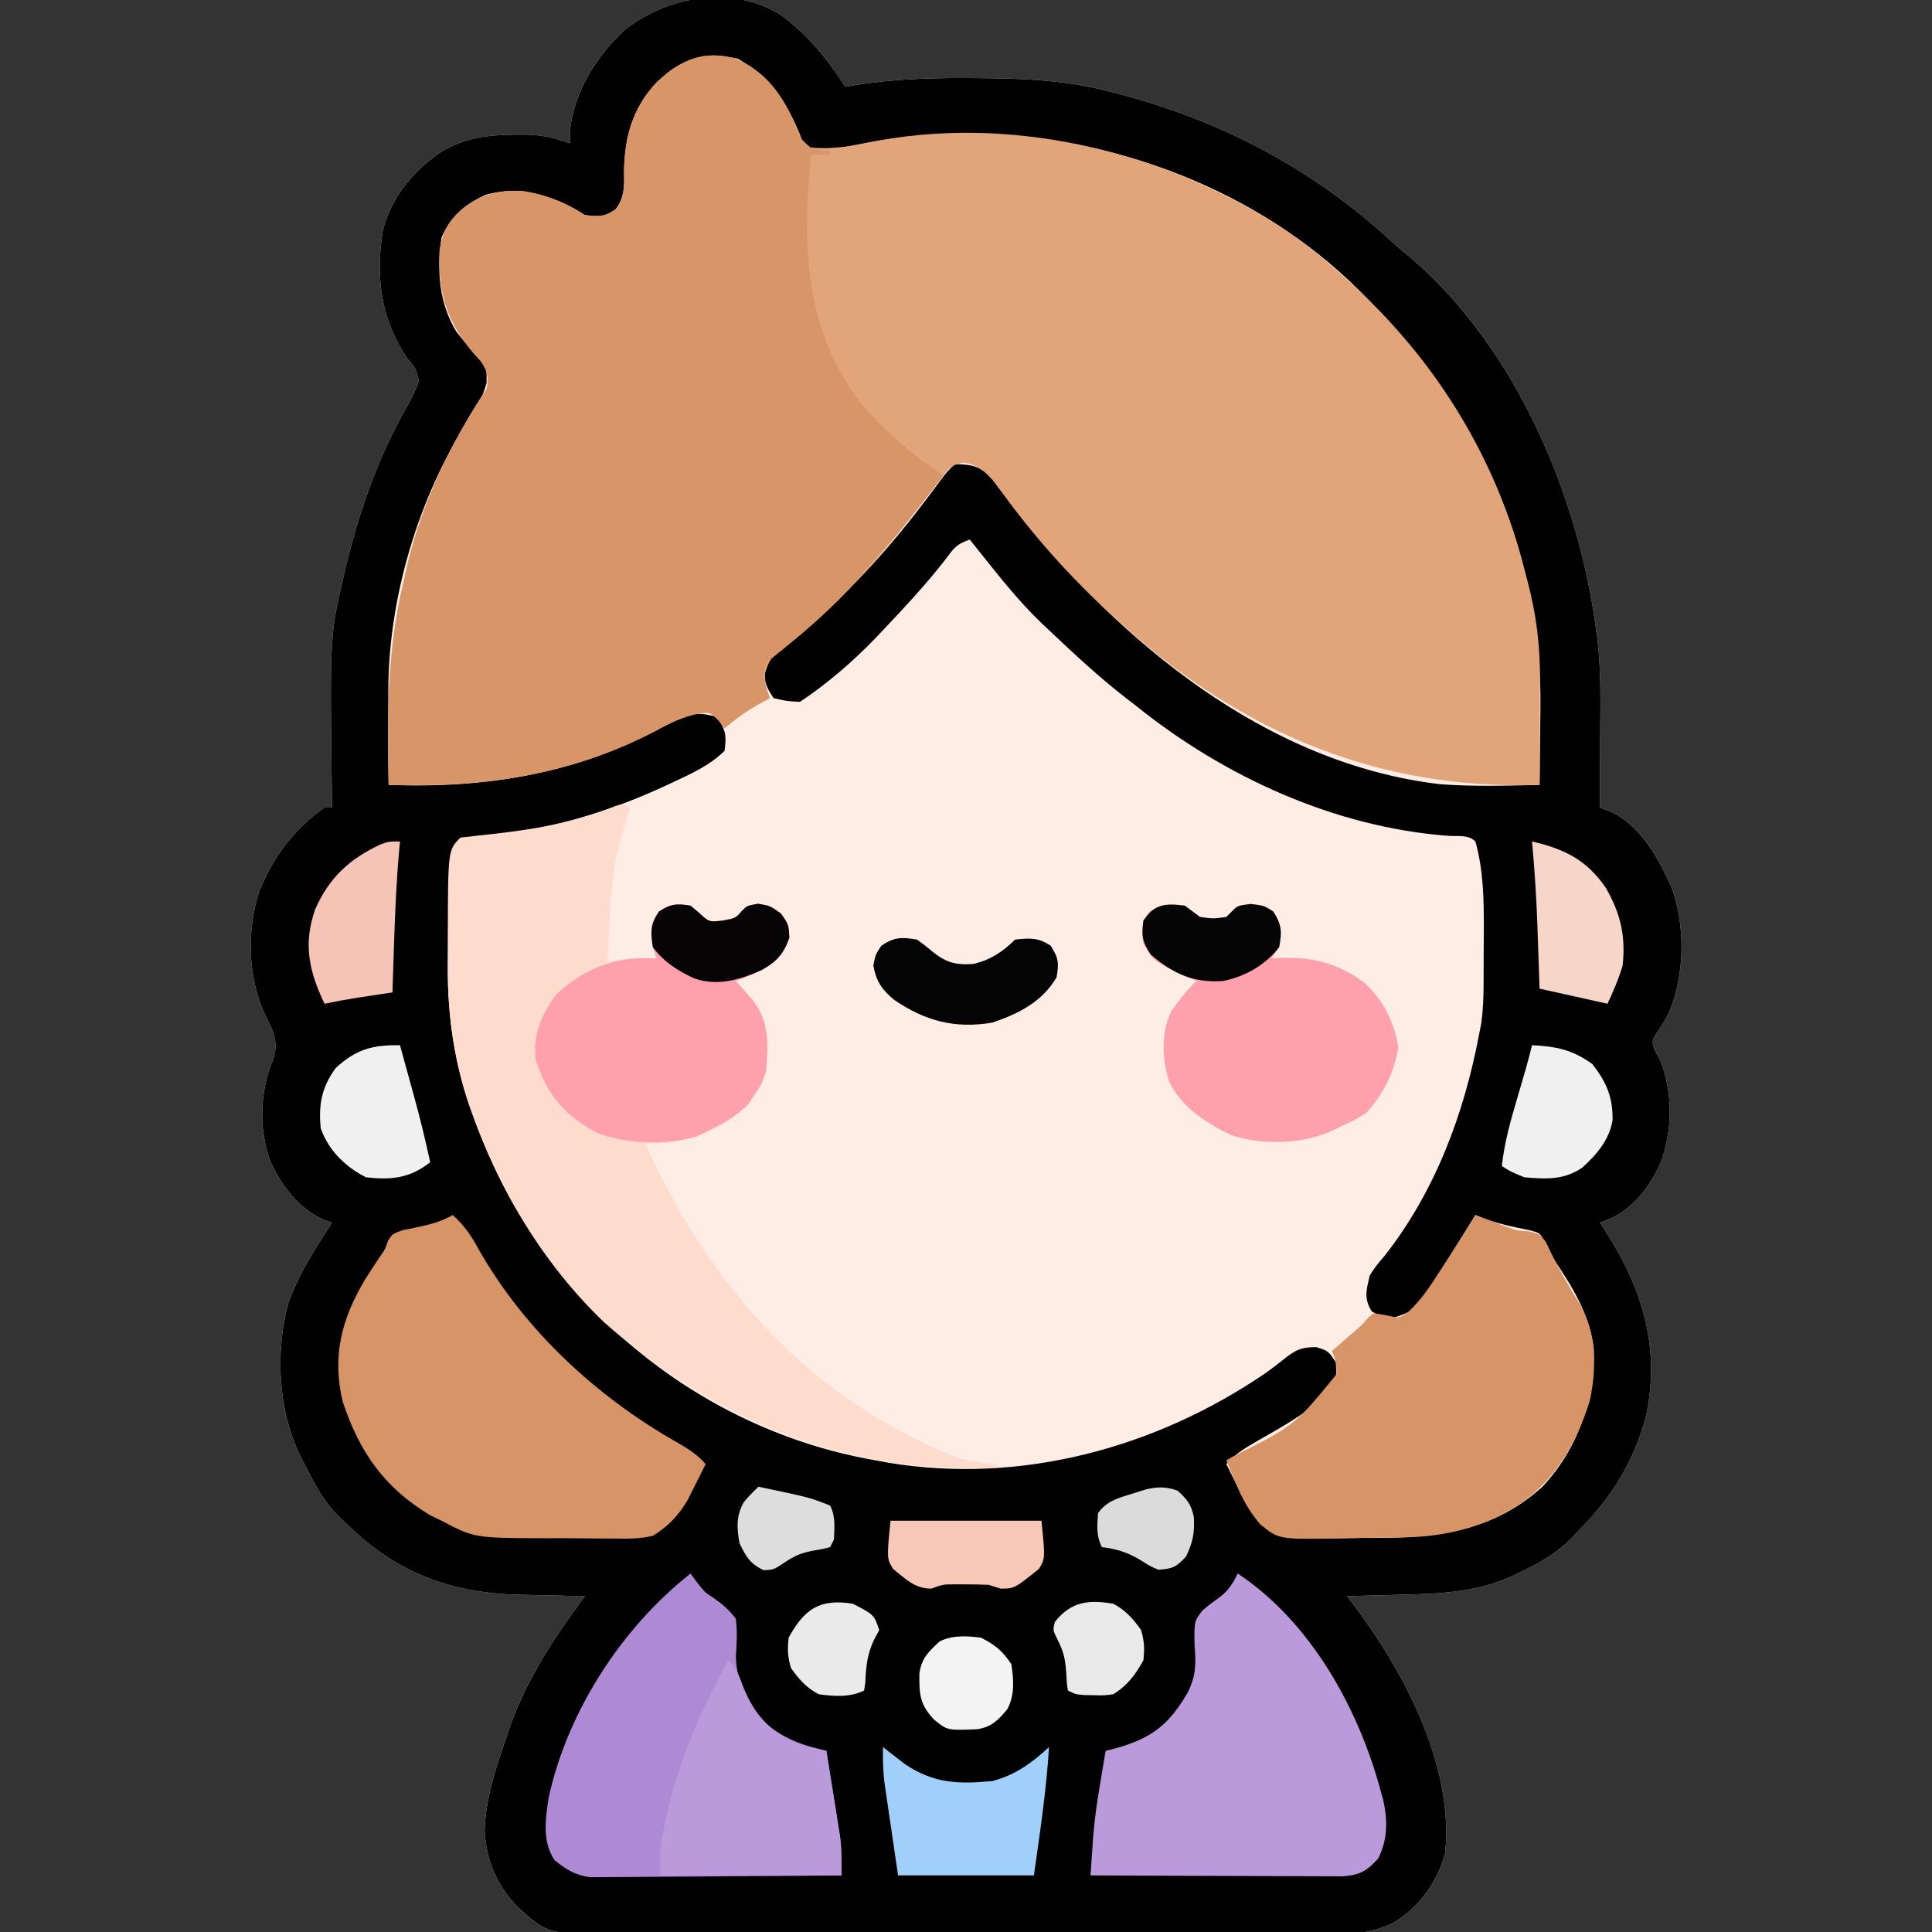 <?xml version="1.0" encoding="UTF-8"?>
<svg version="1.1" xmlns="http://www.w3.org/2000/svg" width="512" height="512">
<rect width="100%" height="100%" fill="#333333" stroke="none"/>
<path d="M0 0 C7.148 5.309 12.214 11.558 17 19 C17.805 18.859 18.611 18.719 19.441 18.573 C29.246 17.001 38.776 16.639 48.688 16.688 C49.481 16.69 50.274 16.692 51.092 16.694 C62.942 16.746 74.453 17.091 86 20 C87.171 20.29 87.171 20.29 88.366 20.586 C116.124 27.698 140.757 40.558 161.824 60.012 C163.57 61.607 165.333 63.099 167.188 64.562 C194.854 88.54 211.297 127.364 216 163 C216.096 163.674 216.193 164.347 216.292 165.042 C217.4 174.024 217.108 183.092 217.062 192.125 C217.057 193.862 217.053 195.599 217.049 197.336 C217.038 201.557 217.021 205.779 217 210 C217.788 210.302 218.575 210.603 219.387 210.914 C227.66 214.352 232.521 223.512 236.039 231.301 C239.769 241.671 239.494 254.93 235 265 C234.25 266.283 233.48 267.555 232.688 268.812 C230.653 271.796 230.653 271.796 231.625 274.5 C232.079 275.325 232.532 276.15 233 277 C236.367 285.793 236.311 295.578 233 304.375 C230.002 310.746 225.815 316.32 219.25 319.211 C218.507 319.471 217.765 319.732 217 320 C217.603 320.932 218.207 321.864 218.828 322.824 C228.419 337.96 232.908 352.994 229.305 370.941 C226.032 383.467 220.072 392.881 211 402 C210.397 402.638 209.793 403.276 209.172 403.934 C205.108 407.9 200.646 410.396 195.562 412.812 C194.954 413.103 194.345 413.393 193.718 413.692 C184.028 418.051 174.462 418.376 163.938 418.625 C162.581 418.663 161.225 418.702 159.869 418.742 C156.58 418.836 153.29 418.922 150 419 C150.629 419.825 151.258 420.65 151.906 421.5 C165.335 439.467 178.265 463.924 176 487 C173.916 494.852 169.057 501.488 162.078 505.663 C153.767 509.642 144.381 508.696 135.379 508.647 C133.285 508.654 131.192 508.663 129.098 508.674 C123.433 508.696 117.768 508.688 112.103 508.672 C106.163 508.659 100.223 508.671 94.283 508.679 C84.31 508.688 74.337 508.676 64.364 508.652 C52.848 508.625 41.332 508.633 29.815 508.661 C19.912 508.684 10.01 508.687 0.107 508.674 C-5.801 508.666 -11.708 508.665 -17.616 508.681 C-23.172 508.696 -28.727 508.686 -34.282 508.657 C-36.316 508.65 -38.35 508.652 -40.384 508.663 C-61.65 508.768 -61.65 508.768 -69.847 501.322 C-75.394 495.615 -78.198 488.908 -78.562 481 C-78.287 472.582 -75.716 464.898 -73 457 C-72.424 455.277 -72.424 455.277 -71.836 453.52 C-67.234 440.67 -60.068 429.896 -52 419 C-52.816 418.985 -53.631 418.971 -54.472 418.956 C-57.558 418.894 -60.645 418.82 -63.731 418.738 C-65.699 418.689 -67.668 418.654 -69.637 418.619 C-88.383 418.096 -102.706 412.44 -116 399 C-116.826 398.225 -116.826 398.225 -117.668 397.434 C-121.446 393.554 -123.801 388.903 -126.25 384.125 C-126.592 383.465 -126.934 382.805 -127.286 382.125 C-133.326 369.846 -134.13 354.412 -130.562 341.25 C-127.845 333.591 -123.395 326.79 -119 320 C-119.741 319.745 -120.482 319.49 -121.246 319.227 C-127.844 316.288 -132.345 310.292 -135.309 303.859 C-138.478 295.335 -138.165 285.217 -134.656 276.867 C-133.555 273.734 -133.838 271.402 -135.059 268.379 C-135.514 267.449 -135.969 266.52 -136.438 265.562 C-141.337 255.525 -141.678 243.303 -138.438 232.625 C-134.908 223.498 -129.083 215.612 -121 210 C-120.34 210 -119.68 210 -119 210 C-119.016 208.898 -119.031 207.797 -119.048 206.661 C-119.596 164.467 -119.596 164.467 -116 149 C-115.807 148.161 -115.613 147.323 -115.414 146.458 C-111.939 131.993 -106.891 117.342 -99.504 104.374 C-98.135 101.935 -96.909 99.646 -96 97 C-96.76 93.684 -96.76 93.684 -99 91.062 C-106.076 80.562 -107.507 69.718 -105.566 57.203 C-103.343 48.31 -97.565 41.341 -90.066 36.219 C-83.607 32.409 -77.701 31.743 -70.312 31.688 C-69.587 31.682 -68.862 31.676 -68.115 31.67 C-63.715 31.73 -60.09 32.383 -56 34 C-55.979 32.804 -55.959 31.608 -55.938 30.375 C-54.758 20.128 -48.817 10.703 -41.34 3.84 C-29.928 -5.134 -12.827 -8.08 0 0 Z " fill="#FEEDE4" transform="translate(207,4)"/>
<path d="M0 0 C7.148 5.309 12.214 11.558 17 19 C17.805 18.859 18.611 18.719 19.441 18.573 C29.246 17.001 38.776 16.639 48.688 16.688 C49.481 16.69 50.274 16.692 51.092 16.694 C62.942 16.746 74.453 17.091 86 20 C87.171 20.29 87.171 20.29 88.366 20.586 C116.124 27.698 140.757 40.558 161.824 60.012 C163.57 61.607 165.333 63.099 167.188 64.562 C194.854 88.54 211.297 127.364 216 163 C216.096 163.674 216.193 164.347 216.292 165.042 C217.4 174.024 217.108 183.092 217.062 192.125 C217.057 193.862 217.053 195.599 217.049 197.336 C217.038 201.557 217.021 205.779 217 210 C217.788 210.302 218.575 210.603 219.387 210.914 C227.66 214.352 232.521 223.512 236.039 231.301 C239.769 241.671 239.494 254.93 235 265 C234.25 266.283 233.48 267.555 232.688 268.812 C230.653 271.796 230.653 271.796 231.625 274.5 C232.079 275.325 232.532 276.15 233 277 C236.367 285.793 236.311 295.578 233 304.375 C230.002 310.746 225.815 316.32 219.25 319.211 C218.507 319.471 217.765 319.732 217 320 C217.603 320.932 218.207 321.864 218.828 322.824 C228.419 337.96 232.908 352.994 229.305 370.941 C226.032 383.467 220.072 392.881 211 402 C210.397 402.638 209.793 403.276 209.172 403.934 C205.108 407.9 200.646 410.396 195.562 412.812 C194.954 413.103 194.345 413.393 193.718 413.692 C184.028 418.051 174.462 418.376 163.938 418.625 C162.581 418.663 161.225 418.702 159.869 418.742 C156.58 418.836 153.29 418.922 150 419 C150.629 419.825 151.258 420.65 151.906 421.5 C165.335 439.467 178.265 463.924 176 487 C173.916 494.852 169.057 501.488 162.078 505.663 C153.767 509.642 144.381 508.696 135.379 508.647 C133.285 508.654 131.192 508.663 129.098 508.674 C123.433 508.696 117.768 508.688 112.103 508.672 C106.163 508.659 100.223 508.671 94.283 508.679 C84.31 508.688 74.337 508.676 64.364 508.652 C52.848 508.625 41.332 508.633 29.815 508.661 C19.912 508.684 10.01 508.687 0.107 508.674 C-5.801 508.666 -11.708 508.665 -17.616 508.681 C-23.172 508.696 -28.727 508.686 -34.282 508.657 C-36.316 508.65 -38.35 508.652 -40.384 508.663 C-61.65 508.768 -61.65 508.768 -69.847 501.322 C-75.394 495.615 -78.198 488.908 -78.562 481 C-78.287 472.582 -75.716 464.898 -73 457 C-72.424 455.277 -72.424 455.277 -71.836 453.52 C-67.234 440.67 -60.068 429.896 -52 419 C-52.816 418.985 -53.631 418.971 -54.472 418.956 C-57.558 418.894 -60.645 418.82 -63.731 418.738 C-65.699 418.689 -67.668 418.654 -69.637 418.619 C-88.383 418.096 -102.706 412.44 -116 399 C-116.826 398.225 -116.826 398.225 -117.668 397.434 C-121.446 393.554 -123.801 388.903 -126.25 384.125 C-126.592 383.465 -126.934 382.805 -127.286 382.125 C-133.326 369.846 -134.13 354.412 -130.562 341.25 C-127.845 333.591 -123.395 326.79 -119 320 C-119.741 319.745 -120.482 319.49 -121.246 319.227 C-127.844 316.288 -132.345 310.292 -135.309 303.859 C-138.478 295.335 -138.165 285.217 -134.656 276.867 C-133.555 273.734 -133.838 271.402 -135.059 268.379 C-135.514 267.449 -135.969 266.52 -136.438 265.562 C-141.337 255.525 -141.678 243.303 -138.438 232.625 C-134.908 223.498 -129.083 215.612 -121 210 C-120.34 210 -119.68 210 -119 210 C-119.016 208.898 -119.031 207.797 -119.048 206.661 C-119.596 164.467 -119.596 164.467 -116 149 C-115.807 148.161 -115.613 147.323 -115.414 146.458 C-111.939 131.993 -106.891 117.342 -99.504 104.374 C-98.135 101.935 -96.909 99.646 -96 97 C-96.76 93.684 -96.76 93.684 -99 91.062 C-106.076 80.562 -107.507 69.718 -105.566 57.203 C-103.343 48.31 -97.565 41.341 -90.066 36.219 C-83.607 32.409 -77.701 31.743 -70.312 31.688 C-69.587 31.682 -68.862 31.676 -68.115 31.67 C-63.715 31.73 -60.09 32.383 -56 34 C-55.979 32.804 -55.959 31.608 -55.938 30.375 C-54.758 20.128 -48.817 10.703 -41.34 3.84 C-29.928 -5.134 -12.827 -8.08 0 0 Z M-35.684 21.086 C-40.593 28.224 -41.508 34.533 -41.497 43.06 C-41.553 46.598 -41.706 48.608 -43.859 51.48 C-46.863 53.613 -48.364 53.559 -52 53 C-54.087 52.107 -56.067 51.089 -58.07 50.023 C-64.413 46.66 -71.242 45.672 -78.211 47.617 C-83.618 49.958 -87.736 53.504 -90 59 C-91.271 67.768 -90.675 76.341 -86 84 C-83.917 86.587 -81.798 89.071 -79.512 91.48 C-78 94 -78 94 -78.047 97.438 C-79.054 101.203 -80.369 103.606 -82.562 106.812 C-96.148 127.643 -104.198 154.809 -104.098 179.684 C-104.096 180.384 -104.095 181.084 -104.093 181.806 C-104.088 184.016 -104.075 186.227 -104.062 188.438 C-104.057 189.947 -104.053 191.457 -104.049 192.967 C-104.038 196.645 -104.021 200.322 -104 204 C-77.382 205.021 -52.628 200.772 -29.336 187.401 C-24.855 184.952 -21.916 184.596 -17 186 C-14.67 189.496 -14.412 190.887 -15 195 C-19.034 198.922 -23.896 201.098 -28.938 203.438 C-29.787 203.832 -30.636 204.227 -31.51 204.634 C-48.494 212.423 -66.263 217.122 -85 218 C-88.394 227.051 -88.214 236.281 -88.24 245.824 C-88.25 247.968 -88.281 250.11 -88.312 252.254 C-88.415 265.491 -86.513 278.185 -82 290.688 C-81.706 291.51 -81.412 292.333 -81.109 293.18 C-75.41 308.462 -67.648 322.633 -57 335 C-56.261 335.877 -55.523 336.753 -54.762 337.656 C-34.201 361.322 -5.941 377.654 25 383 C26.659 383.307 26.659 383.307 28.352 383.621 C63.45 389.471 99.337 379.745 128.453 359.836 C130.012 358.712 131.55 357.557 133.047 356.352 C136.212 353.816 137.674 353 141.812 353 C145 354 145 354 147 357 C147.242 360.081 147.254 361.279 146 364 C140.498 369.95 133.066 373.943 126.091 377.943 C123.046 379.698 120.301 381.308 118 384 C119.001 386.051 120.027 388.091 121.062 390.125 C121.631 391.262 122.199 392.399 122.785 393.57 C125.147 397.563 128.029 400.573 132 403 C135.175 403.797 138.19 403.775 141.449 403.691 C142.343 403.69 143.237 403.689 144.158 403.687 C146.043 403.678 147.928 403.655 149.813 403.617 C152.662 403.563 155.508 403.556 158.357 403.557 C174.753 403.462 189.155 401.465 201.75 390 C211.038 380.161 215.602 367.017 215.375 353.625 C214.425 344.446 209.6 336.898 204.551 329.375 C203 327 203 327 202.156 324.789 C201.078 322.728 201.078 322.728 198.355 322.023 C197.31 321.809 196.265 321.595 195.188 321.375 C191.26 320.546 187.689 319.596 184 318 C183.668 318.539 183.336 319.078 182.994 319.633 C181.46 322.113 179.918 324.588 178.375 327.062 C177.853 327.91 177.331 328.758 176.793 329.631 C168.271 343.256 168.271 343.256 162.375 345.188 C159 345 159 345 156.5 343.5 C154.375 339.958 155.095 337.967 156 334 C157.68 331.43 157.68 331.43 159.875 328.875 C173.34 311.775 181.003 291.186 185 270 C185.267 268.625 185.267 268.625 185.539 267.223 C186.059 263.589 186.162 260.025 186.168 256.363 C186.171 255.643 186.175 254.923 186.178 254.181 C186.183 252.663 186.185 251.144 186.185 249.625 C186.187 247.337 186.206 245.048 186.225 242.76 C186.255 234.731 186.175 226.797 184 219 C182.128 217.128 179.38 217.684 176.869 217.507 C146.754 215.267 117.394 201.847 94 183 C93.176 182.367 92.353 181.734 91.504 181.082 C84.282 175.478 77.626 169.286 71 163 C69.867 161.931 69.867 161.931 68.711 160.84 C63.328 155.618 58.663 149.864 54 144 C53.252 143.065 52.505 142.131 51.734 141.168 C51.162 140.453 50.59 139.737 50 139 C46.421 140.193 45.792 141.277 43.562 144.25 C38.419 150.861 32.76 156.928 27 163 C25.931 164.133 25.931 164.133 24.84 165.289 C18.824 171.49 12.193 177.205 5 182 C1.438 181.812 1.438 181.812 -2 181 C-4.366 177.452 -4.656 176.179 -4 172 C-2.039 169.732 -0.266 167.967 2 166.062 C2.6 165.533 3.2 165.004 3.819 164.458 C6.234 162.335 8.688 160.261 11.152 158.195 C23.381 147.867 33.367 135.401 42.802 122.55 C44 121 44 121 46 119 C50.077 119.086 52.275 119.343 55.336 122.117 C56.009 123.027 56.682 123.937 57.375 124.875 C58.139 125.875 58.904 126.876 59.691 127.906 C60.834 129.438 60.834 129.438 62 131 C89.72 166.015 128.584 198.42 174.631 203.818 C183.389 204.49 192.227 204.214 201 204 C201.075 199.024 201.129 194.048 201.165 189.071 C201.18 187.386 201.2 185.7 201.226 184.015 C201.838 143.788 185.741 106.719 158 78 C157.138 77.074 156.275 76.149 155.387 75.195 C129.72 48.35 91.971 32.918 55.09 31.711 C43.279 31.498 32.019 31.892 20.453 34.312 C15.975 35.204 11.518 35.995 7 35 C5.188 33.125 5.188 33.125 4 30 C0.444 21.712 -3.587 16.193 -11.438 11.562 C-21.943 9.257 -29.127 12.689 -35.684 21.086 Z " fill="#020101" transform="translate(207,4)"/>
<path d="M0 0 C8.941 3.931 13.322 11.456 16.938 20.16 C17.69 22.315 17.69 22.315 18.883 23.383 C24.111 24.012 29.12 23.399 34.241 22.306 C71.703 14.441 112.372 24.095 144.296 44.522 C150.96 48.954 157.028 53.936 162.883 59.383 C163.49 59.946 164.097 60.51 164.723 61.09 C186.363 81.405 201.587 106.537 208.883 135.383 C209.314 136.995 209.314 136.995 209.754 138.641 C212.007 147.244 213.04 155.388 212.98 164.258 C212.978 165.473 212.978 165.473 212.976 166.712 C212.971 169.269 212.958 171.826 212.945 174.383 C212.94 176.129 212.936 177.875 212.932 179.621 C212.921 183.875 212.903 188.129 212.883 192.383 C170.535 193.808 134.226 178.68 102.883 150.383 C102.065 149.656 102.065 149.656 101.231 148.914 C90.005 138.917 80.272 128.231 71.348 116.132 C70.565 115.081 70.565 115.081 69.766 114.008 C69.306 113.381 68.846 112.755 68.372 112.109 C65.992 109.349 63.977 107.549 60.332 106.996 C57.294 107.476 56.6 108.196 54.695 110.57 C53.792 111.674 53.792 111.674 52.871 112.801 C51.481 114.606 50.104 116.422 48.738 118.246 C38.321 132.119 26.416 145.455 12.652 156.109 C8.791 159.062 8.791 159.062 7.383 163.57 C7.825 166.45 7.825 166.45 8.883 169.383 C7.831 169.96 6.779 170.538 5.695 171.133 C2.504 172.949 -0.312 175.003 -3.117 177.383 C-3.633 176.702 -4.148 176.022 -4.68 175.32 C-7.018 173.025 -7.018 173.025 -10.324 173.535 C-14.395 174.445 -17.636 176.008 -21.242 178.008 C-43.896 189.854 -66.86 193.083 -92.117 192.383 C-92.57 173.914 -92.471 156.458 -88.117 138.383 C-87.824 137.047 -87.533 135.711 -87.242 134.375 C-83.252 117.593 -75.661 101.699 -66.117 87.383 C-65.626 84.109 -65.824 82.806 -67.727 80.059 C-68.433 79.279 -69.139 78.499 -69.867 77.695 C-76.874 69.247 -78.959 61.919 -78.625 50.887 C-77.874 45.704 -76.118 42.709 -72.117 39.383 C-67.338 35.819 -62.7 34.746 -56.781 34.984 C-50.784 35.881 -45.152 38.026 -40.117 41.383 C-36.642 41.826 -34.851 41.899 -31.949 39.859 C-29.436 36.462 -29.695 33.435 -29.742 29.383 C-29.51 20.273 -27.395 13.046 -21.082 6.164 C-14.662 0.308 -8.707 -2.538 0 0 Z " fill="#E2A57A" transform="translate(195.117,15.617)"/>
<path d="M0 0 C7.828 3.442 12.26 9.496 15.383 17.258 C16.832 21.001 16.832 21.001 19.746 23.527 C21.874 24.181 21.874 24.181 24.883 24.383 C24.883 24.713 24.883 25.043 24.883 25.383 C23.233 25.383 21.583 25.383 19.883 25.383 C17.388 48.101 18.027 70.985 32.163 90.115 C38.587 98.087 46.381 104.715 54.883 110.383 C49.496 117.558 44.038 124.532 37.945 131.133 C36.132 133.111 34.412 135.135 32.695 137.195 C25.731 145.203 17.508 152.382 9.217 158.983 C7.562 160.454 7.562 160.454 7.383 163.57 C7.825 166.45 7.825 166.45 8.883 169.383 C7.831 169.96 6.779 170.538 5.695 171.133 C2.504 172.949 -0.312 175.003 -3.117 177.383 C-3.633 176.702 -4.148 176.022 -4.68 175.32 C-7.018 173.025 -7.018 173.025 -10.324 173.535 C-14.395 174.445 -17.636 176.008 -21.242 178.008 C-43.896 189.854 -66.86 193.083 -92.117 192.383 C-92.57 173.914 -92.471 156.458 -88.117 138.383 C-87.824 137.047 -87.533 135.711 -87.242 134.375 C-83.252 117.593 -75.661 101.699 -66.117 87.383 C-65.626 84.109 -65.824 82.806 -67.727 80.059 C-68.433 79.279 -69.139 78.499 -69.867 77.695 C-76.874 69.247 -78.959 61.919 -78.625 50.887 C-77.874 45.704 -76.118 42.709 -72.117 39.383 C-67.338 35.819 -62.7 34.746 -56.781 34.984 C-50.784 35.881 -45.152 38.026 -40.117 41.383 C-36.642 41.826 -34.851 41.899 -31.949 39.859 C-29.436 36.462 -29.695 33.435 -29.742 29.383 C-29.51 20.273 -27.395 13.046 -21.082 6.164 C-14.662 0.308 -8.707 -2.538 0 0 Z " fill="#D89567" transform="translate(195.117,15.617)"/>
<path d="M0 0 C-0.277 0.918 -0.554 1.836 -0.84 2.781 C-1.202 4.008 -1.564 5.236 -1.938 6.5 C-2.297 7.707 -2.657 8.913 -3.027 10.156 C-4.853 17.373 -5.216 24.595 -5.562 32 C-5.627 33.305 -5.627 33.305 -5.693 34.637 C-5.798 36.758 -5.9 38.879 -6 41 C-4.896 40.754 -4.896 40.754 -3.77 40.504 C-1.317 40.058 0.831 39.895 3.312 39.938 C5.138 39.968 5.138 39.968 7 40 C6.67 39.01 6.34 38.02 6 37 C5.44 30.84 5.44 30.84 7.625 27.562 C10.735 25.516 12.337 25.402 16 26 C16.804 26.681 17.609 27.361 18.438 28.062 C20.947 30.374 20.947 30.374 24.625 29.938 C27.942 29.314 27.942 29.314 29.562 27.438 C31 26 31 26 33.875 25.5 C37 26 37 26 39.938 28.062 C42 31 42 31 42.188 34.5 C40.493 39.494 37.595 41.708 33.047 43.973 C31.386 44.699 29.695 45.356 28 46 C28.41 46.459 28.82 46.918 29.242 47.391 C29.781 48.004 30.32 48.618 30.875 49.25 C31.409 49.853 31.942 50.457 32.492 51.078 C37.049 56.887 36.579 62.853 36 70 C34.75 73.5 34.75 73.5 33 76 C32.464 76.846 31.927 77.691 31.375 78.562 C25.158 84.943 15.583 88.874 6.699 89.074 C5.363 89.037 5.363 89.037 4 89 C20.871 126.758 47.349 156.628 86.359 172.137 C89.946 173.309 93.239 173.783 97 174 C97 174.33 97 174.66 97 175 C57.478 176.796 22.38 162.445 -6.914 136.41 C-23.075 120.925 -34.473 101.687 -42 80.688 C-42.267 79.949 -42.533 79.211 -42.808 78.45 C-46.984 65.995 -48.493 53.475 -48.336 40.408 C-48.312 38.302 -48.316 36.198 -48.322 34.092 C-48.274 11.274 -48.274 11.274 -45 8 C-42.458 7.668 -39.925 7.384 -37.375 7.125 C-25.911 5.854 -14.807 4.1 -4.074 -0.328 C-2 -1 -2 -1 0 0 Z " fill="#FDDCCD" transform="translate(167,214)"/>
<path d="M0 0 C1.087 0.416 1.087 0.416 2.195 0.84 C3.162 1.202 4.129 1.564 5.125 1.938 C6.552 2.477 6.552 2.477 8.008 3.027 C10.985 4.112 10.985 4.112 14.18 4.32 C17 5 17 5 18.688 7.152 C19.121 8.071 19.554 8.991 20 9.938 C22.34 14.68 24.88 19.143 27.703 23.613 C32.043 31.6 32.183 40.45 30.312 49.227 C26.426 61.759 19.664 72.653 7.883 78.947 C-1.252 83.606 -9.611 85.302 -19.785 85.441 C-20.686 85.455 -21.586 85.469 -22.514 85.483 C-24.404 85.506 -26.294 85.524 -28.184 85.535 C-31.06 85.562 -33.932 85.638 -36.807 85.713 C-52.183 85.936 -52.183 85.936 -57.09 81.898 C-59.923 78.581 -61.841 75.085 -63.5 71.062 C-63.985 69.919 -64.469 68.776 -64.969 67.598 C-65.479 66.312 -65.479 66.312 -66 65 C-65.507 64.709 -65.014 64.417 -64.506 64.117 C-47.843 55.722 -47.843 55.722 -36.812 42.188 C-36.863 38.979 -36.863 38.979 -38 36 C-37.457 35.529 -36.915 35.059 -36.355 34.574 C-35.64 33.952 -34.925 33.329 -34.188 32.688 C-33.48 32.073 -32.772 31.458 -32.043 30.824 C-30.009 29.082 -30.009 29.082 -28.449 27.234 C-27.971 26.827 -27.493 26.42 -27 26 C-25.886 26.186 -24.773 26.371 -23.625 26.562 C-20.043 27.381 -20.043 27.381 -17.586 25.48 C-14.488 22.508 -12.301 19.353 -10 15.75 C-9.566 15.084 -9.131 14.418 -8.684 13.732 C-5.732 9.191 -2.828 4.619 0 0 Z " fill="#D79567" transform="translate(391,322)"/>
<path d="M0 0 C3.088 2.842 4.989 5.549 6.938 9.25 C19.089 30.541 37.917 47.958 59.064 60.046 C62.064 61.768 64.73 63.358 67 66 C65.999 68.051 64.973 70.091 63.938 72.125 C63.369 73.262 62.801 74.399 62.215 75.57 C59.844 79.569 57.004 82.598 53 85 C49.601 85.817 46.342 85.797 42.859 85.727 C41.897 85.728 40.934 85.729 39.942 85.73 C37.911 85.725 35.88 85.706 33.85 85.672 C30.773 85.625 27.699 85.631 24.621 85.645 C5.729 85.59 5.729 85.59 -3 81 C-3.984 80.531 -4.967 80.062 -5.98 79.578 C-18.126 72.269 -24.708 62.909 -29.168 49.484 C-32.074 37.314 -29.454 27.465 -23.18 16.949 C-21.994 15.076 -20.786 13.216 -19.551 11.375 C-17.952 9.112 -17.952 9.112 -17.16 6.789 C-16 5 -16 5 -13.32 4.023 C-12.266 3.809 -11.211 3.595 -10.125 3.375 C-6.44 2.605 -3.289 1.859 0 0 Z " fill="#D79467" transform="translate(120,322)"/>
<path d="M0 0 C0.495 0.681 0.99 1.361 1.5 2.062 C3.743 4.948 3.743 4.948 6.047 6.434 C8.461 8.15 10.238 9.607 12 12 C12.417 15.319 12.246 18.372 12.031 21.707 C11.973 27.861 14.564 32.691 17.75 37.812 C23.235 43.145 28.649 45.316 36 47 C36.675 51.186 37.339 55.374 38 59.562 C38.191 60.744 38.382 61.925 38.578 63.143 C38.849 64.868 38.849 64.868 39.125 66.629 C39.293 67.682 39.46 68.734 39.633 69.819 C40.028 73.238 40.024 76.56 40 80 C30.977 80.093 21.954 80.164 12.93 80.207 C8.74 80.228 4.55 80.256 0.36 80.302 C-3.686 80.345 -7.732 80.369 -11.778 80.38 C-13.319 80.387 -14.861 80.401 -16.402 80.423 C-18.566 80.452 -20.729 80.456 -22.893 80.454 C-24.123 80.463 -25.354 80.472 -26.621 80.481 C-30.667 79.905 -32.823 78.52 -36 76 C-39.402 71.059 -38.452 64.902 -37.57 59.242 C-32.549 36.49 -18.256 14.385 0 0 Z " fill="#AE8AD5" transform="translate(183,417)"/>
<path d="M0 0 C19.426 12.86 32.159 35.956 38 58 C38.192 58.681 38.384 59.361 38.582 60.062 C39.761 65.526 39.758 70.485 37.25 75.5 C34.221 78.865 32.409 79.892 27.862 80.241 C26.627 80.236 25.392 80.232 24.12 80.227 C23.437 80.227 22.753 80.228 22.049 80.228 C19.798 80.227 17.548 80.211 15.297 80.195 C13.733 80.192 12.169 80.189 10.606 80.187 C6.496 80.179 2.386 80.159 -1.724 80.137 C-5.92 80.117 -10.116 80.108 -14.312 80.098 C-22.542 80.076 -30.771 80.042 -39 80 C-38.851 77.782 -38.7 75.563 -38.547 73.345 C-38.463 72.11 -38.379 70.875 -38.292 69.602 C-37.91 64.895 -37.232 60.277 -36.438 55.625 C-36.299 54.782 -36.16 53.939 -36.018 53.07 C-35.684 51.046 -35.343 49.023 -35 47 C-34.359 46.841 -33.719 46.683 -33.059 46.52 C-23.1 43.833 -18.339 40.382 -13.164 31.402 C-10.963 26.86 -11.054 23.71 -11.438 18.688 C-11.518 12.691 -11.518 12.691 -9.328 9.77 C-7.188 8 -7.188 8 -4.98 6.434 C-2.538 4.666 -1.306 2.693 0 0 Z " fill="#BA9ADB" transform="translate(328,417)"/>
<path d="M0 0 C1.333 1 2.667 2 4 3 C7.542 3.5 7.542 3.5 11 3 C11.495 2.505 11.99 2.01 12.5 1.5 C14 0 14 0 17.438 -0.438 C21 0 21 0 23.438 1.562 C25.567 4.884 25.423 7.127 25 11 C24.34 11.99 23.68 12.98 23 14 C23.678 13.954 24.356 13.907 25.055 13.859 C33.807 13.52 40.773 15.273 47.812 20.625 C52.681 25.182 55.53 31.021 56.562 37.562 C55.46 44.302 52.63 49.974 48 55 C45.09 56.766 45.09 56.766 41.938 58.25 C40.895 58.75 39.852 59.25 38.777 59.766 C30.805 63.309 20.794 63.48 12.457 60.906 C5.73 57.7 -0.765 53.523 -4.148 46.676 C-6.037 40.741 -6.349 33.941 -3.727 28.223 C-1.71 25.188 0.426 22.574 3 20 C1.987 19.546 1.987 19.546 0.953 19.082 C-8.512 14.637 -8.512 14.637 -11 10 C-11.598 6.337 -11.484 4.735 -9.438 1.625 C-6.087 -0.609 -3.952 -0.494 0 0 Z " fill="#FEA1AC" transform="translate(314,240)"/>
<path d="M0 0 C0.804 0.681 1.609 1.361 2.438 2.062 C4.947 4.374 4.947 4.374 8.625 3.938 C11.942 3.314 11.942 3.314 13.562 1.438 C15 0 15 0 17.875 -0.5 C21 0 21 0 23.938 2.062 C26 5 26 5 26.188 8.5 C24.493 13.494 21.595 15.708 17.047 17.973 C15.386 18.699 13.695 19.356 12 20 C12.41 20.459 12.82 20.918 13.242 21.391 C13.781 22.004 14.32 22.618 14.875 23.25 C15.409 23.853 15.942 24.457 16.492 25.078 C21.049 30.887 20.579 36.853 20 44 C18.75 47.5 18.75 47.5 17 50 C16.464 50.846 15.928 51.691 15.375 52.562 C12.061 55.964 8.256 57.954 4 60 C3.251 60.371 2.502 60.742 1.73 61.125 C-5.948 63.586 -17.521 63.214 -25.012 60.102 C-33.6 55.344 -37.932 50.205 -41 41 C-41.815 34.347 -39.696 29.41 -36 24 C-29.77 17.77 -21.557 13.968 -12.75 13.938 C-10.894 13.968 -10.894 13.968 -9 14 C-9.33 13.01 -9.66 12.02 -10 11 C-10.56 4.84 -10.56 4.84 -8.375 1.562 C-5.265 -0.484 -3.663 -0.598 0 0 Z " fill="#FEA1AC" transform="translate(183,240)"/>
<path d="M0 0 C2.244 2.244 2.802 3.854 3.875 6.812 C6.784 14.202 10.778 18.637 18 22 C20.652 22.762 23.308 23.383 26 24 C26.675 28.186 27.339 32.374 28 36.562 C28.191 37.744 28.382 38.925 28.578 40.143 C28.759 41.293 28.939 42.444 29.125 43.629 C29.293 44.682 29.46 45.734 29.633 46.819 C30 50 30 50 30 57 C14.16 57 -1.68 57 -18 57 C-18 49.104 -18 49.104 -17.301 45.652 C-17.146 44.89 -16.992 44.127 -16.833 43.341 C-13.415 27.565 -7.818 14.069 0 0 Z " fill="#BB9ADB" transform="translate(193,440)"/>
<path d="M0 0 C0.508 0.398 1.016 0.797 1.539 1.207 C2.227 1.737 2.916 2.267 3.625 2.812 C4.298 3.335 4.971 3.857 5.664 4.395 C13.302 9.644 19.915 9.862 29 9 C35.039 7.414 39.465 4.186 44 0 C43.302 11.415 41.588 22.68 40 34 C28.12 34 16.24 34 4 34 C3.34 29.504 2.68 25.008 2 20.375 C1.791 18.968 1.582 17.561 1.367 16.111 C1.205 14.989 1.042 13.867 0.875 12.711 C0.707 11.569 0.54 10.428 0.367 9.251 C0.015 6.134 -0.066 3.134 0 0 Z " fill="#A0D0FA" transform="translate(234,463)"/>
<path d="M0 0 C1.914 1.352 1.914 1.352 3.875 3 C7.563 6.01 10.082 6.797 14.82 6.469 C19.316 5.502 22.751 3.249 26 0 C29.892 -0.432 32.132 -0.578 35.438 1.625 C37.511 4.777 37.669 6.286 37 10 C33.221 16.478 26.969 19.631 20 22 C10.11 23.669 2.241 21.613 -6 16 C-9.229 13.349 -10.805 11.084 -11.562 6.875 C-11 4 -11 4 -9.438 1.625 C-5.947 -0.702 -4.137 -0.689 0 0 Z " fill="#050404" transform="translate(243,249)"/>
<path d="M0 0 C-0.066 0.695 -0.131 1.39 -0.199 2.106 C-0.934 10.317 -1.3 18.512 -1.562 26.75 C-1.606 28.031 -1.649 29.313 -1.693 30.633 C-1.798 33.755 -1.9 36.878 -2 40 C-2.88 40.133 -3.761 40.266 -4.668 40.402 C-5.829 40.579 -6.991 40.756 -8.188 40.938 C-9.336 41.112 -10.485 41.286 -11.668 41.465 C-14.463 41.914 -17.229 42.421 -20 43 C-24.139 34.316 -25.706 27.129 -22.438 17.875 C-18.667 9.507 -13.477 4.704 -5.234 0.812 C-3 0 -3 0 0 0 Z " fill="#F5C4B6" transform="translate(106,223)"/>
<path d="M0 0 C6.391 0.29 10.775 1.209 16 5 C19.708 9.781 21.427 13.686 21.348 19.809 C20.513 25.072 17.152 28.955 13.312 32.438 C8.402 35.755 3.812 35.49 -2 35 C-5.688 33.5 -5.688 33.5 -8 32 C-7.326 25.888 -5.74 20.2 -4 14.312 C-3.458 12.455 -2.916 10.597 -2.375 8.738 C-2.015 7.517 -2.015 7.517 -1.648 6.271 C-1.054 4.189 -0.511 2.103 0 0 Z " fill="#F0F0F0" transform="translate(406,277)"/>
<path d="M0 0 C0.962 3.478 1.919 6.958 2.875 10.438 C3.144 11.411 3.414 12.385 3.691 13.389 C5.294 19.232 6.738 25.074 8 31 C2.626 35.262 -2.294 35.753 -9 35 C-14.404 32.298 -19.005 27.819 -21 22 C-21.626 15.743 -20.773 11.133 -17 6 C-11.658 1.095 -7.266 -0.137 0 0 Z " fill="#F0F0F0" transform="translate(106,277)"/>
<path d="M0 0 C8.539 1.968 14.542 4.899 19.57 12.316 C23.507 19.143 24.863 25.111 24 33 C22.922 36.465 21.56 39.726 20 43 C11 41 11 41 2 39 C1.975 38.245 1.95 37.49 1.924 36.712 C1.807 33.224 1.685 29.737 1.562 26.25 C1.523 25.063 1.484 23.876 1.443 22.652 C1.174 15.077 0.707 7.547 0 0 Z " fill="#F6D6C8" transform="translate(406,223)"/>
<path d="M0 0 C13.2 0 26.4 0 40 0 C41 10 41 10 39.34 12.762 C32.805 18 32.805 18 29.188 18 C28.136 17.67 27.084 17.34 26 17 C24.002 16.906 22 16.87 20 16.875 C18.952 16.872 17.904 16.87 16.824 16.867 C13.893 16.885 13.893 16.885 10.812 18 C6.381 18 4.015 15.451 0.66 12.762 C-1 10 -1 10 0 0 Z " fill="#F7C7B8" transform="translate(236,403)"/>
<path d="M0 0 C1.333 1 2.667 2 4 3 C7.542 3.5 7.542 3.5 11 3 C11.495 2.505 11.99 2.01 12.5 1.5 C14 0 14 0 17.438 -0.438 C21 0 21 0 23.438 1.562 C25.678 5.057 25.773 6.923 25 11 C21.334 15.763 15.864 18.878 10 20 C2.315 20.522 -3.235 17.995 -9 13 C-11.327 9.509 -11.503 8.108 -11 4 C-8.046 -0.49 -5.143 -0.643 0 0 Z " fill="#060505" transform="translate(314,240)"/>
<path d="M0 0 C0.804 0.681 1.609 1.361 2.438 2.062 C4.947 4.374 4.947 4.374 8.625 3.938 C11.942 3.314 11.942 3.314 13.562 1.438 C15 0 15 0 17.875 -0.5 C21 0 21 0 23.938 2.062 C26 5 26 5 26.188 8.5 C24.741 12.763 22.82 14.823 19 17 C13.235 19.605 7.165 21.487 0.965 19.273 C-3.441 17.248 -7.067 14.941 -10 11 C-10.635 6.976 -10.65 4.975 -8.375 1.562 C-5.265 -0.484 -3.663 -0.598 0 0 Z " fill="#060404" transform="translate(183,240)"/>
<path d="M0 0 C3.803 2.005 5.618 3.427 8 7 C8.666 11.075 8.945 15.244 6.949 18.953 C4.558 21.859 2.603 23.798 -1.172 24.273 C-8.989 24.581 -8.989 24.581 -12.562 21.625 C-16.306 17.594 -16.39 14.905 -16.359 9.551 C-15.78 5.441 -14.001 3.787 -11 1 C-7.531 -0.735 -3.793 -0.472 0 0 Z " fill="#F3F3F3" transform="translate(260,434)"/>
<path d="M0 0 C3.219 1.655 5.28 3.986 7.375 6.938 C8.257 9.848 8.364 11.966 8 15 C5.866 18.886 3.779 21.677 0 24 C-2.508 24.328 -2.508 24.328 -5.125 24.25 C-5.994 24.235 -6.863 24.219 -7.758 24.203 C-10 24 -10 24 -12 23 C-12.309 20.926 -12.309 20.926 -12.438 18.312 C-12.703 14.73 -13.042 12.915 -14.688 9.625 C-16 7 -16 7 -15.438 4.812 C-11.169 -0.569 -6.538 -1.114 0 0 Z " fill="#E9E9E9" transform="translate(295,425)"/>
<path d="M0 0 C5.64 2.921 5.64 2.921 7 7 C6.546 7.846 6.093 8.691 5.625 9.562 C3.765 13.498 3.52 16.63 3.309 20.926 C3.207 21.61 3.105 22.295 3 23 C-0.729 24.865 -4.94 24.56 -9 24 C-12.225 22.361 -14.283 20.011 -16.375 17.062 C-17.257 14.152 -17.364 12.034 -17 9 C-12.782 1.317 -8.696 -1.384 0 0 Z " fill="#EAEAEA" transform="translate(226,425)"/>
<path d="M0 0 C2.505 2.166 3.786 3.827 4.387 7.121 C4.589 11.26 4.138 13.715 2.312 17.5 C-0.31 20.335 -1.236 20.721 -5 21 C-7.246 20.039 -7.246 20.039 -9.438 18.625 C-13.02 16.454 -15.808 15.524 -20 15 C-21.525 11.95 -21.236 9.358 -21 6 C-18.646 2.666 -15.412 1.911 -11.625 0.75 C-10.504 0.394 -9.382 0.038 -8.227 -0.328 C-4.965 -1.007 -3.137 -1.033 0 0 Z " fill="#DBDBDB" transform="translate(312,395)"/>
<path d="M0 0 C13.57 2.845 13.57 2.845 19 5 C20.493 7.986 20.118 10.709 20 14 C19.67 14.66 19.34 15.32 19 16 C17.145 16.492 17.145 16.492 14.812 16.875 C11.333 17.553 9.798 18.136 6.75 20.188 C4 22 4 22 1.375 22.125 C-2.217 20.423 -3.281 18.565 -5 15 C-5.757 11.077 -5.949 7.606 -3.871 4.09 C-2.5 2.438 -2.5 2.438 0 0 Z " fill="#DDDDDD" transform="translate(201,394)"/>
</svg>
